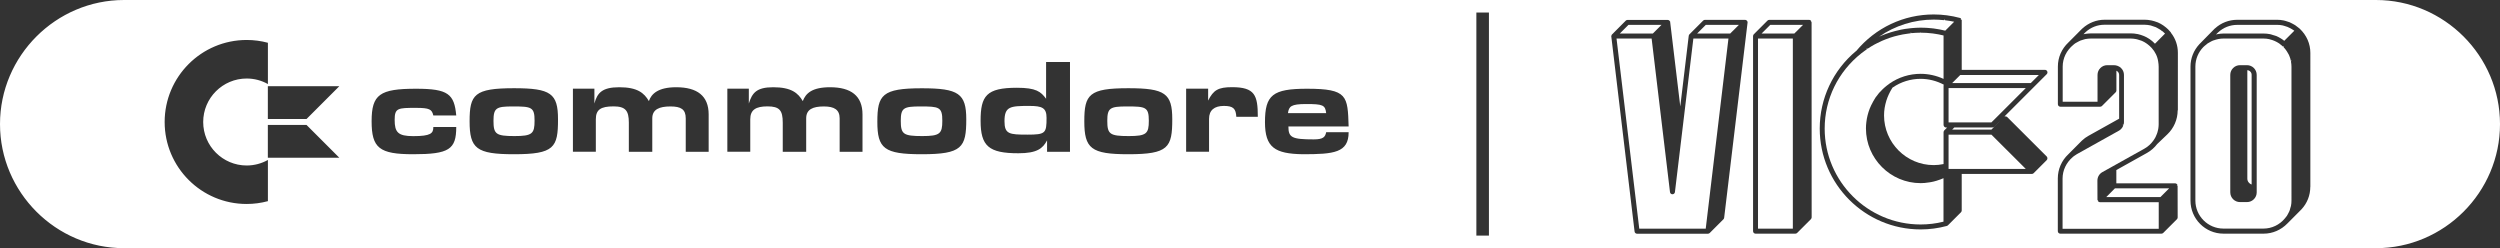 <?xml version="1.0" encoding="utf-8"?>
<!-- Generator: Adobe Illustrator 25.0.0, SVG Export Plug-In . SVG Version: 6.00 Build 0)  -->
<svg version="1.1" id="Layer_1" xmlns="http://www.w3.org/2000/svg" xmlns:xlink="http://www.w3.org/1999/xlink" x="0px" y="0px"
	 viewBox="0 0 3840 381.2" style="enable-background:new 0 0 3840 381.2;" xml:space="preserve">
<rect x="0" y="0" width="3840" height="381.2" fill="#333333" stroke="none"/>
<style type="text/css">
	.st0{fill-rule:evenodd;clip-rule:evenodd;fill:#FFFFFF;}
</style>
<g>
	<g>
		<path class="st0" d="M1413.7,163.5c-25.7,0-30.1,2.2-30.1,22c0,20.5,3.7,23.5,33,23.5c27.2,0,30.8-3.7,30.8-23.5
			C1447.5,164.2,1442.3,163.5,1413.7,163.5z"/>
		<path class="st0" d="M787.4,163.5c-25,0-29.4,2.2-29.4,22c0,20.5,3.7,23.5,32.3,23.5c27.2,0,30.8-3.7,30.8-23.5
			C821.2,164.2,816.1,163.5,787.4,163.5z"/>
		<path class="st0" d="M1581.1,162.7c-29.4,0-38.2,0.7-38.2,23.5c0,19.8,7.3,20.6,35.2,20.6c27.9,0,29.4-2.2,29.4-25.7
			C1607.5,165.7,1600.9,162.7,1581.1,162.7z"/>
		<path class="st0" d="M1730.9,163.5c-25.7,0-30.1,2.2-30.1,22c0,20.5,3.7,23.5,33,23.5c27.2,0,30.8-3.7,30.8-23.5
			C1764.6,164.2,1759.5,163.5,1730.9,163.5z"/>
		<path class="st0" d="M2006.2,159.8c-23.5,0-26.4,3.7-27.9,14h58.7C2035.6,161.3,2031.9,159.8,2006.2,159.8z"/>
	</g>
	<g>
		<polygon class="st0" points="2993,188 3058.8,188 3111.6,135.3 2993,135.3 		"/>
		<polygon class="st0" points="2705.8,51.5 2756.1,51.5 2769.5,38.2 2719.1,38.2 		"/>
		<polygon class="st0" points="2552.1,38.2 2501.3,38.2 2488,51.5 2538.8,51.5 		"/>
		<path class="st0" d="M2572.7,295c-0.2,1.9-1.9,3.4-3.8,3.4c-2,0-3.6-1.5-3.8-3.4l-28.2-235.8H2483l34.9,292h102.1l34.9-292h-53.9
			L2572.7,295z"/>
		<rect x="2700.3" y="59.2" class="st0" width="53.5" height="292"/>
		<polygon class="st0" points="2606.8,51.5 2657.6,51.5 2670.9,38.2 2620.1,38.2 		"/>
		<path class="st0" d="M3305.2,73.9c-1-1.2-2.1-2.3-3.3-3.3c-3.6-3.2-7.4-5.8-11.5-7.6l-1.2-0.5c-2.4-0.9-4.3-1.5-6.3-2
			c-0.9-0.2-1.5-0.4-2.1-0.5c-2.9-0.5-5.4-0.8-7.8-0.8h-61.6c-2.7,0-5.4,0.3-8.3,0.8c-0.7,0.1-1.4,0.4-2.1,0.6l-2.3,0.7
			c-1.2,0.3-2.3,0.6-3.4,1.1c-1,0.4-2,0.9-3,1.5l-1.8,1c-0.8,0.4-1.6,0.8-2.4,1.3c-1.2,0.7-2.2,1.6-3.3,2.5
			c-10.7,8.7-16.5,20.8-16.5,33.6v54h53.5V115c0-8.2,6.7-14.9,14.9-14.9h10c9,0,15.7,6.7,15.7,14.9v72.5c0,1.2-0.2,2.4-0.5,3.7
			l-1.8,0.8l1.3,0.5c-0.3,0.8-0.5,1.5-0.9,2.2c-0.2,0.3-0.4,0.6-0.6,1c-0.6,0.9-1.1,1.5-1.6,2.1c-0.3,0.3-1.9,1.8-1.9,1.8
			c-0.5,0.4-1.1,0.8-1.7,1.1l-64.5,36c-1.6,0.9-3,1.9-4.4,2.9c-0.6,0.4-1.2,0.9-1.8,1.4c-10.3,8.7-15.9,20.7-15.9,33.3v77.1h147.7
			v-40.8h-90.3c-1.1,0-2.2-0.6-3-1.6l-0.2-0.2l-0.4-0.6l1.2-0.9l-1.4-0.1l-0.1-29.8c0-5.4,2.9-10.4,7.6-13l64.5-36
			c5.5-3.1,10.3-7.4,14.1-12.8c1-1.4,1.9-2.8,2.7-4.3l0.9-1.9c0.6-1.2,1.1-2.5,1.6-3.8c0.3-0.9,0.6-1.6,0.8-2.3c0.4-1.3,0.7-2.7,1-4
			c0.3-1.2,0.4-1.6,0.4-2.1c0.3-2.1,0.5-4.2,0.5-6.4v-88.1c0-2.8-0.3-5.4-0.7-7.9C3313.9,86.6,3310.3,79.7,3305.2,73.9z"/>
		<path class="st0" d="M3516.7,86.6c-0.3-0.7-0.5-1.3-0.8-2c-0.3-0.6-0.6-1.2-0.9-1.7l-0.6-1c-1-1.8-2-3.5-3.2-5.1
			c-1.1-1.5-2.3-3-3.6-4.3l0.1-1.9v0l-1,1c-1.3-1.3-2.8-2.4-4.3-3.6c-1-0.8-1.3-1.1-1.6-1.3c-4.8-3.1-9.3-5-14.1-6.2l-1.4-0.4
			c-2.8-0.6-5.7-0.9-8.6-0.9h-61.6c-4.9,0-9.9,1-14.9,2.8l-1,0.3c-1.5,0.6-2.2,0.9-2.8,1.3l-2.3,1.3c-1.1,0.6-2.2,1.1-3.2,1.8
			c-0.4,0.3-0.7,0.6-1.1,0.9l-0.9,0.8c-1.6,1.2-3.2,2.5-4.6,3.9c-7.9,8.1-12.2,18.8-12.2,29.9v205.9c0,23.7,19.3,43,43,43h61.6
			c12.7,0,24.7-5.7,33-15.8c1.4-1.6,2.2-2.7,3-3.8c0.5-0.8,0.9-1.6,1.4-2.5l1.1-2.1c0.5-0.8,0.9-1.7,1.3-2.6c0.6-1.4,1-2.8,1.3-4.3
			l0.6-2c0.2-0.5,0.3-1.1,0.5-1.6c0.6-2.8,0.8-5.7,0.8-8.4V102.3c0-2.5-0.3-5.1-0.8-8l1.2-1.3v0l-1.4,0.3
			C3518.3,91,3517.6,88.7,3516.7,86.6z M3466.3,295.5c0,8.2-6.7,14.9-14.9,14.9h-10.8c-8.2,0-14.9-6.7-14.9-14.9V115
			c0-8.2,6.7-14.9,14.9-14.9h10.8c8.2,0,14.9,6.7,14.9,14.9V295.5z M3508.2,276L3508.2,276c0.2-0.3,0.5-0.5,0.8-0.8L3508.2,276z"/>
		<path class="st0" d="M3320.8,47.7c-0.6-0.5-1.2-1-1.8-1.5c-1.4-1-2.8-1.8-4.3-2.6l-1.3-0.7c-0.7-0.4-1.3-0.8-2-1.1
			c-1.7-0.7-3.5-1.2-5.3-1.8l-1.5-0.5c-0.5-0.2-1-0.4-1.6-0.5c-3-0.6-6-1-8.9-1h-61.6c-10.8,0-21.1,4-29,11.3
			c-1.1,1-1.7,1.6-2.2,2.2l-1.1,1.1c0.5-0.1,0.9-0.2,1.4-0.3c0.6-0.1,1.3-0.2,2-0.3l2.9-0.4c1.7-0.2,3.3-0.3,5-0.3h61.6
			c1.6,0,3.1,0.1,4.7,0.2c2.5,0.3,3.6,0.5,4.7,0.7l1.3,0.2c3,0.7,5.9,1.6,8.6,2.7c2.2,1,3.2,1.4,4.2,1.9l1.1,0.6
			c1.3,0.7,2.6,1.5,3.8,2.3c1.3,0.9,2.7,1.9,3.9,2.9c1.3,1.1,2.6,2.3,3.8,3.5l0.7,0.8l0,0.2l15.6-15.7c-1.2-1.3-2.6-2.5-4-3.7
			L3320.8,47.7z"/>
		<path class="st0" d="M3451.9,107.8v166.6c0,4.1,2.7,7.7,6.6,9V115C3458.6,111.2,3455.6,108.1,3451.9,107.8z"/>
		<path class="st0" d="M3520.4,44.8c-1.2-0.7-2.5-1.4-3.7-2c-1.3-0.6-2.2-1.1-3.2-1.5c-1.5-0.6-3.1-1-4.7-1.5l-1-0.3
			c-0.6-0.2-1.2-0.4-1.8-0.5c-2.9-0.6-5.5-0.8-8.1-0.8h-61.6c-10.9,0-21.3,4.1-29.3,11.6l-3.3,3.2c1-0.3,1.5-0.4,2-0.5
			c3.4-0.6,6.5-1,9.5-1h61.6c3.4,0,6.8,0.3,10.2,1c1,0.2,1.9,0.5,2.8,0.8l1.4,0.5l1.5,0.4c1.3,0.4,2.6,0.7,3.8,1.2
			c2.1,0.9,4.2,2,6.2,3.2l3,1.9c1,0.7,1.9,1.4,2.9,2.2l15.5-15.5l-0.4-0.3C3522.5,46.2,3521.5,45.4,3520.4,44.8z"/>
		<path class="st0" d="M3649.4,0H190.6C85.8,0,0,85.8,0,190.6c0,104.8,85.8,190.6,190.6,190.6h3458.8
			c104.8,0,190.6-85.8,190.6-190.6C3840,85.8,3754.2,0,3649.4,0z M411.4,309c-10.4,2.8-21.3,4.3-32.6,4.3
			c-69.5,0-125.9-56.4-125.9-125.9S309.3,61.4,378.9,61.4c11.3,0,22.2,1.5,32.6,4.3v63.4c-9.6-5.4-20.7-8.5-32.6-8.5
			c-36.8,0-66.8,29.9-66.8,66.8s30,66.8,66.8,66.8c11.8,0,22.9-3.1,32.6-8.5V309z M464.3,242.3h-16.7h-36.2v-50.4h36.2h16.7h6.5
			l50.4,50.4H464.3z M470.8,182.8h-6.5h-16.7h-36.2v-50.4h36.2h16.7h56.9L470.8,182.8z M634.7,236.9c-52.1,0-63.9-9.5-63.9-50.7
			c0-41.1,12.5-49.9,68.3-49.9c49.2,0,58.7,8.1,61.7,41.1h-35.2c-2.2-9.5-5.9-11.7-26.4-11.7c-27.9,0-33,0-33,18.4
			c0,19.1,5.1,25,28.6,25c27.2,0,30.8-4.4,30.8-14h35.2C700.8,229.5,689.8,236.9,634.7,236.9z M789.6,236.9
			c-58,0-68.3-8.8-68.3-50.7c0-41.1,7.3-50.7,68.3-50.7c56.5,0,67.5,8.1,67.5,47.7C857.2,226.6,851.3,236.9,789.6,236.9z
			 M1088.5,233.2h-35.2v-51.4c0-13.9-7.3-18.3-23.5-18.3c-16.9,0-27.9,4.4-27.9,18.3v51.4h-36v-44.8c0-18.4-5.1-25-23.5-25
			c-19.8,0-27.2,5.1-27.2,19.8v49.9H880v-96.9h33V159c4.4-16.2,11.7-25,38.2-25c27.9,0,38.2,8.8,45.5,21.3c3.7-11,14-21.3,41.9-21.3
			c32.3,0,49.9,13.2,49.9,41.8V233.2z M1324.9,233.2h-35.2v-51.4c0-13.2-8.1-18.3-24.2-18.3c-16.9,0-27.2,4.4-27.2,18.3v51.4h-36
			v-44.8c0-19.1-5.1-25-23.5-25c-17.6,0-26.4,5.1-26.4,19.8v49.9h-35.2v-96.9h33h0V159c5.1-16.2,11.7-25,37.4-25
			c27.9,0,38.2,8.8,45.5,21.3c4.4-11.7,13.9-21.3,41.8-21.3c32.3,0,49.9,13.2,49.9,41.8V233.2z M1415.9,236.9
			c-58,0-68.3-8.8-68.3-49.9c0-41.1,7.3-51.4,68.3-51.4c56.5,0,68.3,8.1,68.3,47.7C1484.2,226.6,1477.6,236.9,1415.9,236.9z
			 M1643.5,233.2h-35.2v-17.6c-6.6,12.5-15.4,19.8-44.1,19.8c-45.5,0-58-11-58-49.9c0-38.2,8.8-50.7,55.8-50.7
			c29.4,0,36.7,5.9,44.8,16.9V95.2v0h36.7V233.2z M1733.1,236.9c-57.3,0-67.6-8.8-67.6-50.7c0-41.1,7.3-50.7,67.6-50.7
			c56.5,0,67.5,8.1,67.5,47.7C1800.6,226.6,1794.7,236.9,1733.1,236.9z M1899,179.6c-0.7-12.5-4.4-16.9-19.1-16.9
			c-14.7,0-22.8,6.6-22.8,19.8v50.6h-35.2v-96.9h33.8h0v18.3c8.1-16.1,15.4-20.6,36.7-20.6c35.2,0,39.6,12.5,39.6,45.5H1899z
			 M2017.9,214.1c14.7,0,17.6-3.7,19.1-11h34.5c0,31.6-22.8,33.8-70.5,33.8c-42.6-0.7-58-10.3-58-49.2c0-41.8,11.8-51.4,64.6-51.4
			c62.4,0,62.4,11,63.9,58H1979C1979,211.2,1984.2,214.1,2017.9,214.1z M2287,361.9h-19.3V19.3h19.3V361.9z M2648.3,334.5
			c-0.1,0.9-0.5,1.7-1.1,2.3l-21.1,21.1c-0.8,0.7-1.8,1.1-2.7,1.1h-108.9c-2,0-3.6-1.5-3.8-3.4l-35.8-300.1l0.3-0.5
			c-0.2-0.3,0.1-1.2,0.6-1.8l0.1-0.1l0,0l21.3-21.4c0.7-0.7,1.7-1.1,2.7-1.1h61.7c0.8,0,1.6,0.3,2.4,0.9c0.7,0.8,1,1.1,1.2,1.5
			l0.2,0.3l0,0.7l15.5,129.5l13-108.5c0.2-0.9,0.5-1.7,1.1-2.3l21.1-21.1c0.7-0.7,1.7-1.1,2.7-1.1h61.7c0.9,0,1.8,0.4,2.6,1.1
			l0.3,0.3l0.4,0.7c0.6,0.8,0.5,1.4,0.5,1.8L2648.3,334.5z M2781.5,336.7l-21.1,21.1c-0.7,0.7-1.7,1.1-2.7,1.1h-61.2
			c-2.1,0-3.8-1.7-3.8-3.9V55.4c0.1-1.2,0.5-2.1,1.1-2.7l21.1-21.1c0.7-0.7,1.7-1.1,2.7-1.1h61.2c0.9,0,1.7,0.3,2.5,1l1.1,1.4
			l-1.2,0.9l1.4,0.1l0.1,300.1C2782.6,335,2782.2,336,2781.5,336.7z M3143.7,246l-20.1,20.1c-1,0.8-1.9,1.1-2.7,1.1h-107.7v56.1
			c0,1-0.4,2-1.1,2.7l-20.4,20.4l-0.6,0.2c0,0.1-0.4,0.4-0.9,0.5c-13.1,3.5-26.5,5.3-40.1,5.3c-85.5,0-155-69.5-155-155
			c0-46,20.3-89.4,55.8-119l0.1,0.1c29.9-36,73.1-56.3,119.2-56.3c13.5,0,27,1.8,40.1,5.3c0.7,0.2,1.4,0.6,1.9,1.2l-0.5,1.8l1.3-0.4
			l0.2,0.3c0,0,0,76.9,0,76.9H3141c1.6,0,3,0.9,3.6,2.4c0.6,1.4,0.3,3.1-0.8,4.2l-64.9,64.9h1.7c0.9,0,1.7,0.3,2.5,1l60.7,60.6
			C3145.2,242,3145.2,244.5,3143.7,246z M3344.9,169.5c0,13.9-5.8,27.3-15.9,36.9l-15.6,14.9c-4.2,5.5-9.5,10.2-15.6,13.6
			l-47.1,26.3v20.4h90.3c0.9,0,1.7,0.3,2.5,1l1.1,1.4l-1.2,0.9l1.4,0.1l0.1,49c0,1-0.4,2-1.1,2.7l-21.1,21.1
			c-0.7,0.7-1.7,1.1-2.7,1.1h-155.4c-2.1,0-3.8-1.7-3.8-3.9v-81c0-13.9,5.8-27.4,16.1-37l18.7-18.8c0.7-0.7,1.5-1.5,2.3-2.3
			c3.2-3,6.5-5.4,10-7.3l47.1-26.3V115c0-2.8-1.7-5.2-4.2-6.4V139c0,1-0.4,2-1.1,2.7l-21.1,21.1c-0.7,0.7-1.7,1.1-2.7,1.1h-61.2
			c-2.1,0-3.8-1.7-3.8-3.9v-57.8c0-14,5.7-27.1,16.1-36.9l19-19.1c0.6-0.7,1.4-1.4,2.2-2.2l0.4-0.3c9.4-8.6,21.5-13.4,34.2-13.4
			h61.6c3,0,6.1,0.3,9.5,1l1.1,0.2c2.7,0.6,5.6,1.5,8.5,2.6l1.3,0.5c2.7,1.2,5.3,2.6,7.6,4.2l1,0.7c2.6,1.8,4.8,3.7,6.8,5.6
			c1.5,1.5,2.8,2.9,4,4.4l0.2,0.3l0.2,0.6c6.9,8.7,10.6,19.4,10.6,30.6V169.5z M3548.6,287.1c0,12.9-4.8,25.1-13.6,34.5l-21.4,21.5
			c-9.9,10.2-22.9,15.8-36.7,15.8h-61.6c-28,0-50.7-22.8-50.7-50.8V102.3c0-12.7,4.8-24.9,13.6-34.4l23.5-23.9l0.8-0.6
			c9.1-8.3,21.2-13,33.8-13h61.6c3.2,0,6.5,0.3,9.8,1c0.9,0.2,1.8,0.5,2.7,0.7l2.2,0.7c1.5,0.4,2.9,0.8,4.3,1.4
			c1.2,0.5,2.3,1.1,3.4,1.7l2.1,1.1c1,0.5,2,1,3,1.7c1.3,0.9,2.5,1.9,3.8,2.9l1.7,1.3c0.6,0.4,1.1,0.8,1.6,1.3
			c10.5,10,16.2,23.1,16.2,37.1V287.1z"/>
		<polygon class="st0" points="3235.2,302.7 3318.4,302.7 3331.8,289.3 3248.5,289.3 		"/>
		<path class="st0" d="M2973.1,278c-0.9,0.3-1.9,0.6-2.8,0.8c-2.2,0.6-4.4,0.9-6.7,1.3c-5.6,0.9-9.7,1.2-13.5,1.2
			c-46.3,0-84-37.7-84-84c0-3.2,0.2-6.4,0.6-9.6c0.8-7.1,2.6-14.2,5.2-20.9c0.6-1.4,1.2-2.8,1.8-4.1l0.4-0.9c1-2.2,2.2-4.4,3.4-6.5
			c1.3-2.3,2.2-3.9,3.3-5.5c0.9-1.4,2-2.6,3-3.9l1.6-2.1c0.3-0.5,0.7-0.9,1.1-1.3l1.1-1.2l0.8-0.7c1.3-1.5,3-3.3,4.8-4.9l1.8-1.6
			c2.1-1.8,4.2-3.5,6.5-5.1l0.9-0.7c14-9.7,30.5-14.9,47.7-14.9c12.1,0,24.2,2.7,35.2,7.8V54.5c-1.1-0.3-7.2-1.6-7.2-1.6
			c-1.6-0.3-3.2-0.6-4.8-0.8l-4.5-0.7c-2.1-0.3-4.2-0.4-6.3-0.6l-3.1-0.3c-3.1-0.2-6.3-0.3-9.4-0.3v-1.4l-0.3,1.4
			c-4.9,0-9.3,0.3-13.6,0.7l-1.3-1.2l0.2,1.4l-4.5,0.6c-2.6,0.4-5.2,0.7-7.8,1.2c-2.7,0.5-4.6,1-6.5,1.4c-2.3,0.5-4.5,1.1-6.8,1.7
			l-6.4,2c-2.3,0.8-4.5,1.6-6.8,2.5c-1.9,0.7-3.8,1.5-5.6,2.3c-2.6,1.2-5.2,2.4-7.7,3.7l-4.1,2.1c-3.5,1.9-6.8,4-10.1,6.2l-1.9-0.4
			l0.8,1.2c-1.3,0.9-2.5,1.8-3.8,2.7c0,0-3.5,2.6-4.8,3.6c-35.7,28.2-56.3,70.3-56.3,115.6c0,81.2,66.1,147.3,147.3,147.3
			c11.9,0,23.7-1.4,35.2-4.3v-66.8c-3.3,1.5-7,2.8-11.2,4.1L2973.1,278z"/>
		<polygon class="st0" points="3119.3,127.6 3131.7,115.2 3010.9,115.2 2998.5,127.6 		"/>
		<path class="st0" d="M2985.3,191.9v-60.4c0.1-0.6,0.2-1,0.3-1.5c-11-5.8-23.2-8.9-35.5-8.9c-15.4,0-30.3,4.6-43,13.4l-0.1-0.1
			c-4.3,6.8-7.4,13.4-9.6,20.3c-1.2,4.1-2,7.6-2.6,11.1c-0.6,3.8-0.9,7.7-0.9,11.5c0,42,34.2,76.3,76.3,76.3c4.8,0,9.8-0.5,15.1-1.6
			v-49c0.1-1.2,0.5-2.1,1.1-2.7l4.4-4.4h-1.7C2987.1,195.8,2985.3,194,2985.3,191.9z"/>
		<polygon class="st0" points="2993,206.8 2993,259.5 3111.6,259.5 3058.8,206.8 		"/>
		<path class="st0" d="M3060.4,195.8h-58.6l-3.3,3.3h60.3l12.4-12.4h-0.1l-8,8C3062.4,195.3,3061.5,195.8,3060.4,195.8z"/>
		<path class="st0" d="M2987.7,31.1l-1.2-1.5l-0.2,1.4c-5.8-0.6-11-0.9-16.1-0.9c-30.1,0-59.5,9.2-84,26.3c0.6-0.3,4.4-1.9,4.4-1.9
			c8.6-3.6,17.8-6.4,27.1-8.4l2-0.5c4.3-0.9,8.6-1.5,13-2l3.6-0.4c4.5-0.4,9-0.7,13.5-0.7c0.2,0,5.5,0.1,5.5,0.1
			c1.5,0,3.1,0.1,4.6,0.2l5.8,0.5c1.4,0.1,2.7,0.2,4.1,0.4c0.9,0.1,5.7,0.9,5.7,0.9c1.4,0.2,2.8,0.4,4.2,0.7c0,0,7.4,1.6,8.2,1.8
			l13.7-13.7C2996.8,32.4,2992.2,31.6,2987.7,31.1z"/>
	</g>
</g>
</svg>
